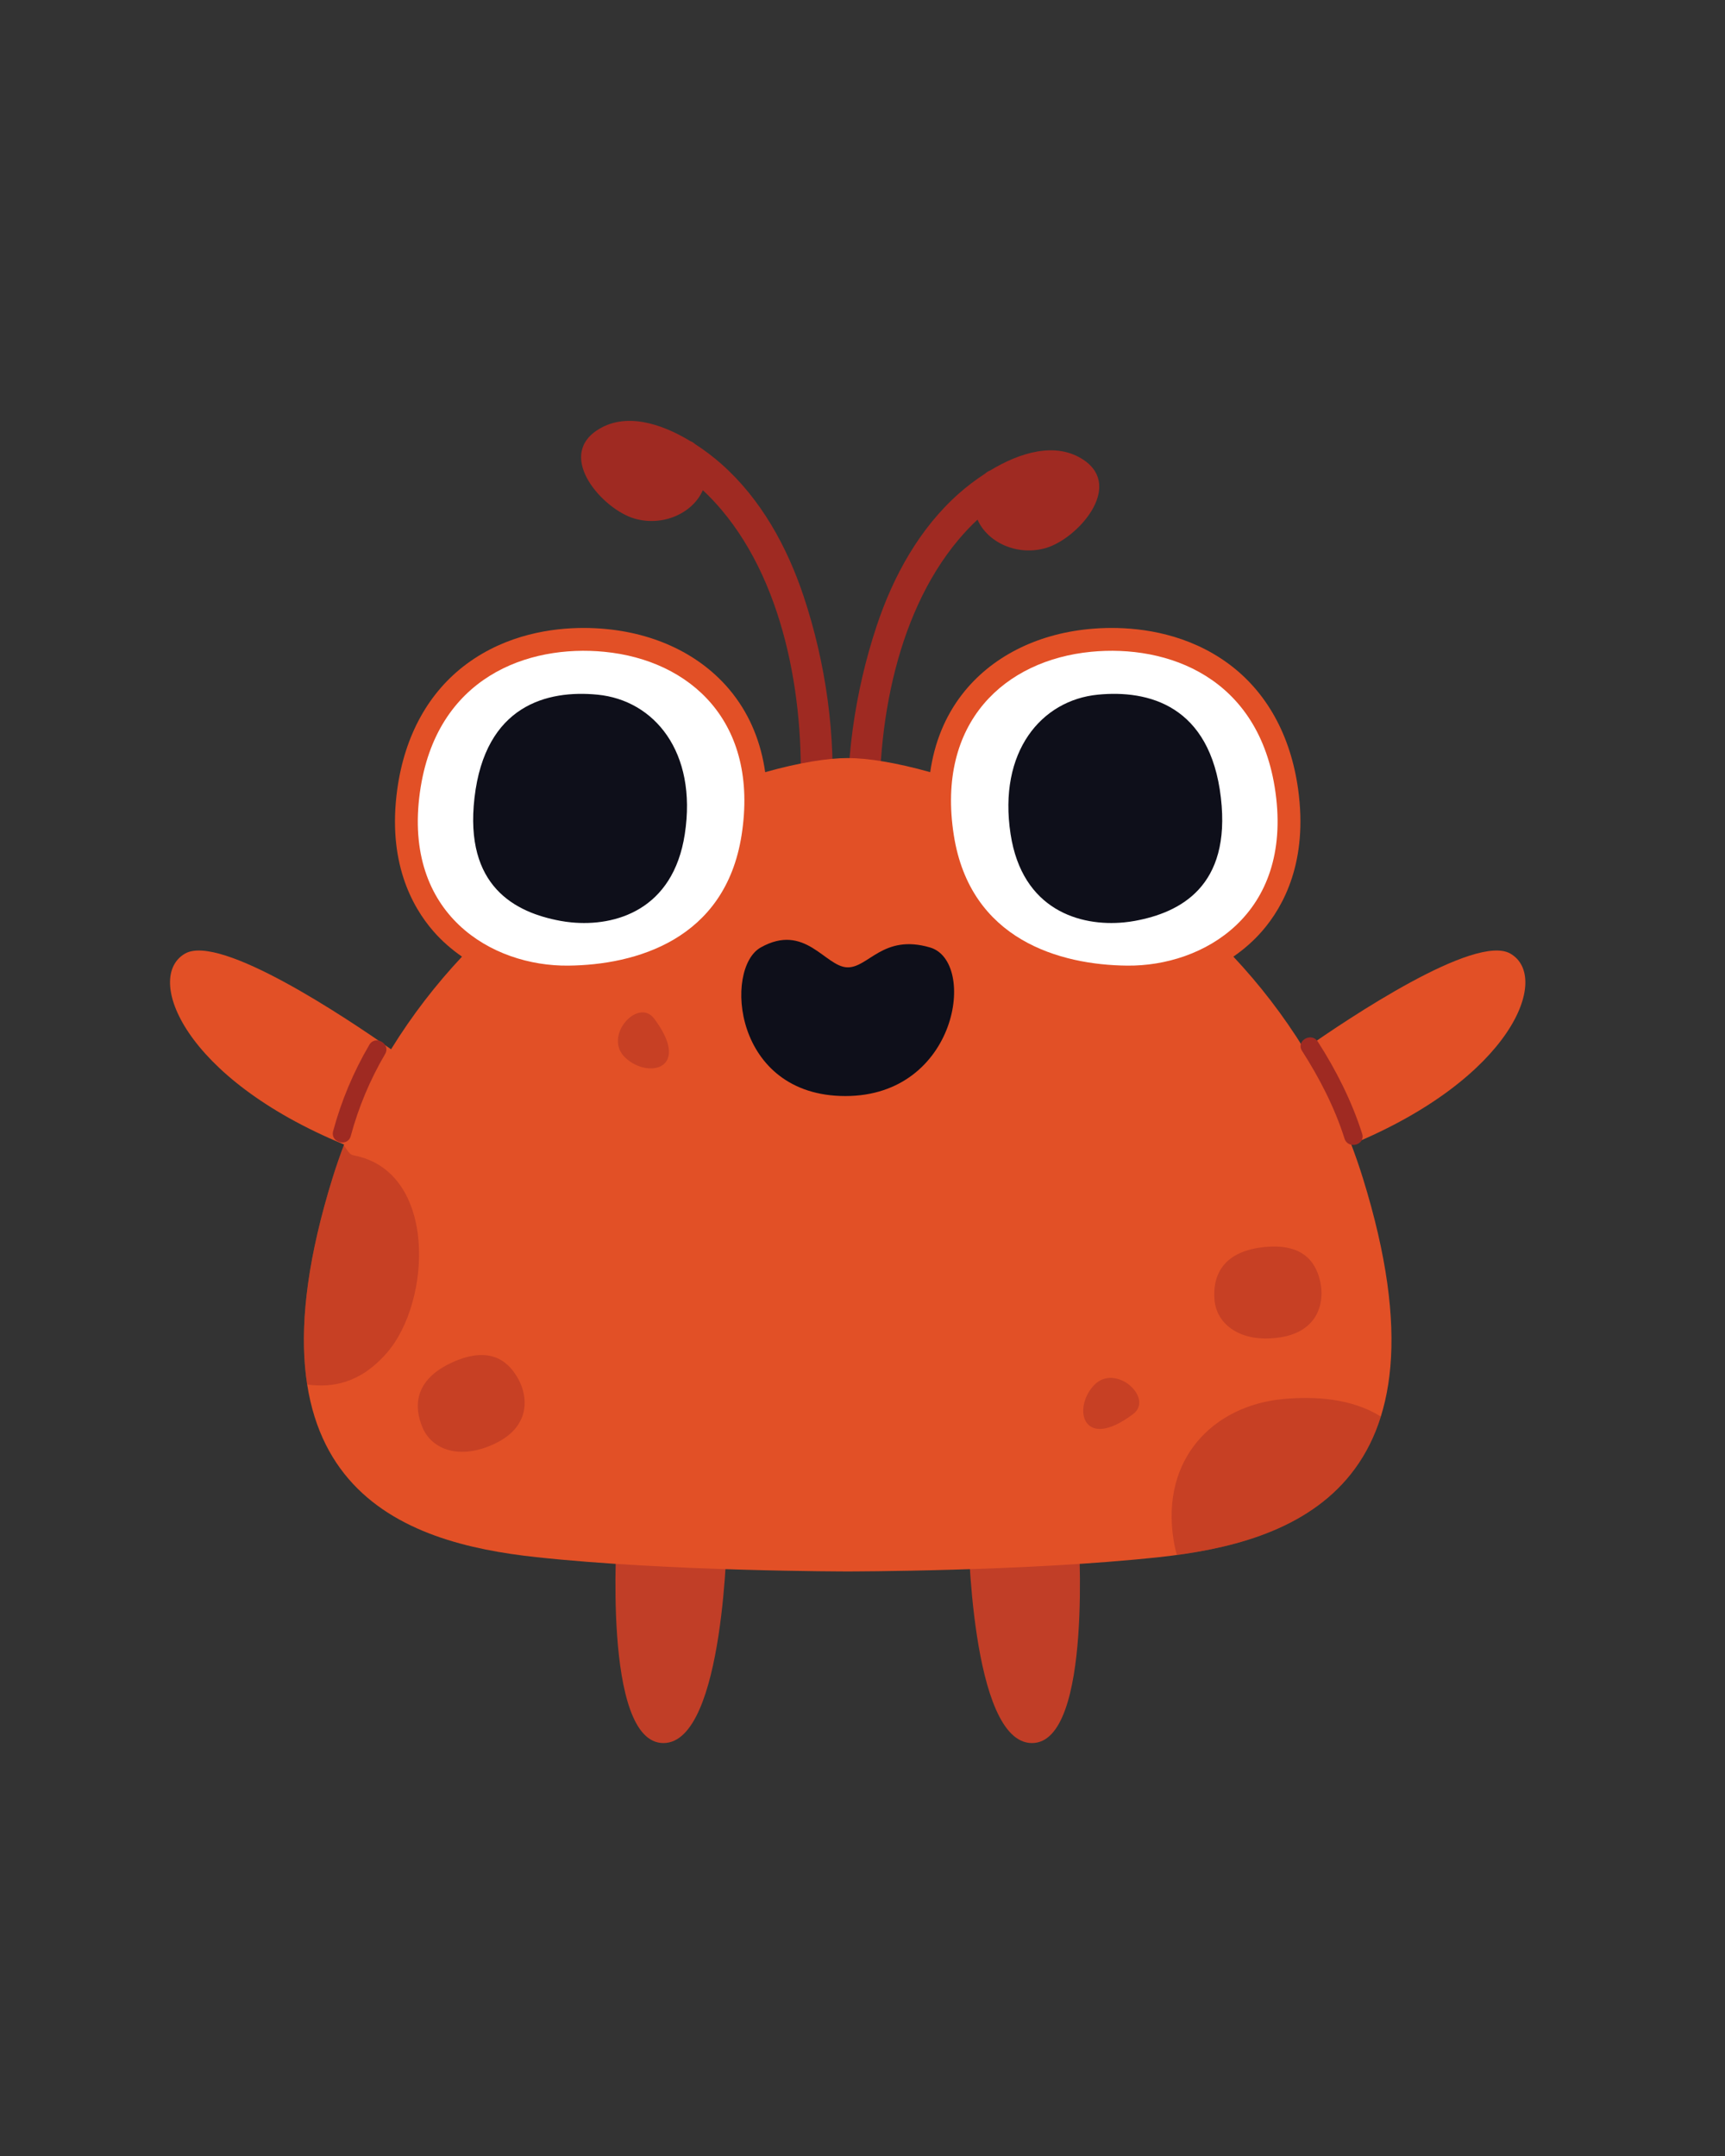 <svg xmlns="http://www.w3.org/2000/svg" xmlns:xlink="http://www.w3.org/1999/xlink" width="1080" zoomAndPan="magnify" viewBox="0 0 810 1012.5" height="1350" preserveAspectRatio="xMidYMid meet" version="1.0"><rect x="0" y="0" width="810" height="1012.5" fill="#333333" stroke="none"/><defs><clipPath id="f5845f95d7"><path d="M 288 717 L 508 717 L 508 818.555 L 288 818.555 Z M 288 717 " clip-rule="nonzero"/></clipPath></defs><path fill="#9f2a22" d="M 377.387 280.125 C 369.621 256.758 357.246 234.207 338.59 217.77 C 335.176 214.762 331.023 211.543 326.438 208.582 C 325.746 207.949 324.992 207.473 324.195 207.176 C 310.43 198.816 293.328 193.293 280.141 202.207 C 261.344 214.91 283.191 239.207 297.875 243.512 C 311.332 247.457 325.375 240.934 330.023 230.199 C 333.133 233.098 336.062 236.188 338.777 239.402 C 369.582 275.867 378.477 332.555 375.473 378.719 C 374.844 388.371 389.863 388.332 390.488 378.719 C 392.633 345.742 387.809 311.48 377.387 280.125 Z M 398.547 392.547 C 399.172 402.16 414.191 402.195 413.562 392.547 C 410.562 346.383 419.453 289.695 450.258 253.23 C 452.973 250.016 455.902 246.922 459.012 244.027 C 463.664 254.762 477.707 261.285 491.16 257.34 C 505.848 253.035 527.691 228.738 508.898 216.035 C 495.707 207.121 478.609 212.645 464.844 221.004 C 464.043 221.297 463.289 221.773 462.598 222.41 C 458.012 225.371 453.863 228.586 450.445 231.598 C 431.793 248.031 419.414 270.586 411.648 293.953 C 401.227 325.305 396.402 359.57 398.547 392.547 Z M 398.547 392.547 " fill-opacity="1" fill-rule="nonzero"/><g clip-path="url(#f5845f95d7)"><path fill="#c13e27" d="M 341.465 717.836 C 341.465 717.836 340.488 818.578 311.516 818.578 C 282.547 818.578 289.789 717.836 289.789 717.836 Z M 454.629 717.836 C 454.629 717.836 455.605 818.578 484.578 818.578 C 513.547 818.578 506.305 717.836 506.305 717.836 Z M 454.629 717.836 " fill-opacity="1" fill-rule="nonzero"/></g><path fill="#e25026" d="M 634.52 537.496 C 636.469 542.633 638.293 547.895 639.965 553.285 C 685.293 699.367 606.387 724.551 544.27 731.27 C 482.152 737.984 398.047 737.984 398.047 737.984 C 398.047 737.984 313.941 737.984 251.824 731.27 C 189.707 724.551 110.801 699.367 156.129 553.285 C 157.805 547.895 159.625 542.633 161.574 537.496 C 85.984 506.301 67.754 458.82 86.875 447.832 C 103.391 438.344 162.762 478.113 183.633 492.762 C 193.555 476.668 204.824 462.188 216.941 449.258 C 211.945 445.801 207.41 441.816 203.508 437.336 C 193.199 425.5 181.887 404.328 186.543 370.668 C 190.055 345.258 201.371 324.863 219.266 311.691 C 238.113 297.812 259.484 294.898 274.09 294.898 C 277.672 294.898 281.301 295.074 284.879 295.426 C 309.797 297.863 330.906 308.75 344.316 326.074 C 352.332 336.434 357.348 348.797 359.301 362.625 C 375.359 358.09 388.859 355.996 398.047 355.996 C 407.234 355.996 420.734 358.09 436.797 362.625 C 438.746 348.797 443.762 336.434 451.781 326.074 C 465.188 308.75 486.297 297.863 511.215 295.426 C 514.793 295.074 518.422 294.898 522.004 294.898 L 522.012 294.898 C 536.617 294.898 557.984 297.812 576.836 311.691 C 594.723 324.863 606.039 345.258 609.555 370.668 C 614.211 404.324 602.895 425.5 592.586 437.336 C 588.684 441.816 584.148 445.801 579.152 449.258 C 591.27 462.188 602.539 476.664 612.461 492.762 C 633.332 478.113 692.707 438.344 709.219 447.832 C 728.34 458.82 710.113 506.301 634.52 537.496 Z M 634.52 537.496 C 636.469 542.633 638.293 547.895 639.965 553.285 C 685.293 699.367 606.387 724.551 544.27 731.27 C 482.152 737.984 398.047 737.984 398.047 737.984 C 398.047 737.984 313.941 737.984 251.824 731.27 C 189.707 724.551 110.801 699.367 156.129 553.285 C 157.805 547.895 159.625 542.633 161.574 537.496 C 85.984 506.301 67.754 458.82 86.875 447.832 C 103.391 438.344 162.762 478.113 183.633 492.762 C 193.555 476.668 204.824 462.188 216.941 449.258 C 211.945 445.801 207.41 441.816 203.508 437.336 C 193.199 425.5 181.887 404.328 186.543 370.668 C 190.055 345.258 201.371 324.863 219.266 311.691 C 238.113 297.812 259.484 294.898 274.09 294.898 C 277.672 294.898 281.301 295.074 284.879 295.426 C 309.797 297.863 330.906 308.75 344.316 326.074 C 352.332 336.434 357.348 348.797 359.301 362.625 C 375.359 358.09 388.859 355.996 398.047 355.996 C 407.234 355.996 420.734 358.09 436.797 362.625 C 438.746 348.797 443.762 336.434 451.781 326.074 C 465.188 308.75 486.297 297.863 511.215 295.426 C 514.793 295.074 518.422 294.898 522.004 294.898 L 522.012 294.898 C 536.617 294.898 557.984 297.812 576.836 311.691 C 594.723 324.863 606.039 345.258 609.555 370.668 C 614.211 404.324 602.895 425.5 592.586 437.336 C 588.684 441.816 584.148 445.801 579.152 449.258 C 591.27 462.188 602.539 476.664 612.461 492.762 C 633.332 478.113 692.707 438.344 709.219 447.832 C 728.34 458.82 710.113 506.301 634.52 537.496 Z M 634.52 537.496 " fill-opacity="1" fill-rule="nonzero"/><path fill="#ffffff" d="M 266.863 453.48 C 230.98 453.859 189.234 429.469 197.164 372.137 C 204.68 317.812 248.02 302.594 283.832 306.102 C 323.988 310.031 356.586 338.902 348.211 392.266 C 340.484 441.473 298.262 453.152 266.863 453.48 Z M 447.883 392.266 C 439.508 338.902 472.105 310.031 512.262 306.102 C 548.074 302.594 591.414 317.812 598.93 372.137 C 606.859 429.469 565.113 453.859 529.234 453.48 C 497.832 453.152 455.609 441.473 447.883 392.266 Z M 447.883 392.266 " fill-opacity="1" fill-rule="nonzero"/><path fill="#0e0f1a" d="M 268.266 433.172 C 266.527 433.004 264.836 432.762 263.207 432.465 C 241.992 428.578 217.973 416.348 222.805 374.648 C 227.84 331.18 256.941 323.914 280.586 326.23 C 307.102 328.824 327.496 352.98 321.559 391.715 C 316.082 427.434 288.883 435.191 268.266 433.172 Z M 474.535 391.715 C 468.598 352.98 488.992 328.824 515.508 326.23 C 539.156 323.914 568.254 331.18 573.289 374.648 C 578.121 416.348 554.102 428.578 532.891 432.465 C 531.258 432.762 529.57 433.004 527.828 433.172 C 507.211 435.191 480.012 427.434 474.535 391.715 Z M 357.199 444.957 C 339.887 454.695 344.16 514.727 396.969 514.727 C 449.777 514.727 458.906 451.477 436.738 444.957 C 414.57 438.438 407.832 454.574 397.836 454.281 C 387.418 453.977 378.062 433.219 357.199 444.957 Z M 357.199 444.957 " fill-opacity="1" fill-rule="nonzero"/><path fill="#9f2a22" d="M 173.426 490.66 C 176.223 485.895 183.637 490.219 180.836 494.992 C 173.746 507.07 168.344 519.969 164.699 533.492 C 163.262 538.828 154.988 536.551 156.426 531.211 C 160.25 517.016 165.984 503.34 173.426 490.66 Z M 611.375 493.488 C 619.562 506.223 626.77 520.238 631.34 534.699 C 633 539.945 641.285 537.703 639.613 532.418 C 634.824 517.27 627.363 502.5 618.785 489.156 C 615.809 484.527 608.379 488.824 611.375 493.488 Z M 611.375 493.488 " fill-opacity="1" fill-rule="nonzero"/><path fill="#9f2a22" d="M 600.668 628.121 C 582.496 630.715 571.332 621.973 570.301 610.574 C 569.379 600.41 572.98 587.891 593.359 585.676 C 612.914 583.555 618.473 593.871 620.145 602.988 C 620.273 603.688 620.375 604.414 620.441 605.16 C 621.242 614.023 617.426 625.727 600.668 628.121 Z M 648.398 665.234 C 634.918 656.805 617.527 655.531 602.004 657.074 C 569.953 660.262 544.82 684.922 551.129 723.613 C 551.512 725.949 552.016 728.156 552.613 730.254 C 591.367 725.02 634.066 711.172 648.398 665.234 Z M 532.035 664.105 C 542.109 656.551 523.645 639.758 513.57 650.672 C 503.496 661.586 508.531 681.734 532.035 664.105 Z M 307.164 478.355 C 299.609 468.281 282.82 486.75 293.734 496.824 C 304.645 506.898 324.793 501.863 307.164 478.355 Z M 181.457 635.562 C 202.773 611.414 205.504 549.93 165.93 542.559 C 163.723 542.148 162.875 539.465 161.418 537.934 C 159.527 542.934 157.758 548.043 156.129 553.285 C 143.371 594.402 140.457 625.938 144.234 650.184 C 155.996 651.773 168.906 649.777 181.457 635.562 Z M 232.684 677.809 C 216.18 685.84 202.875 680.934 198.402 670.398 C 194.418 661.004 194.016 647.984 212.738 639.641 C 230.703 631.633 239.152 639.75 243.535 647.918 C 243.871 648.547 244.191 649.207 244.484 649.898 C 247.961 658.09 247.906 670.398 232.684 677.809 Z M 232.684 677.809 " fill-opacity="0.4" fill-rule="nonzero"/></svg>